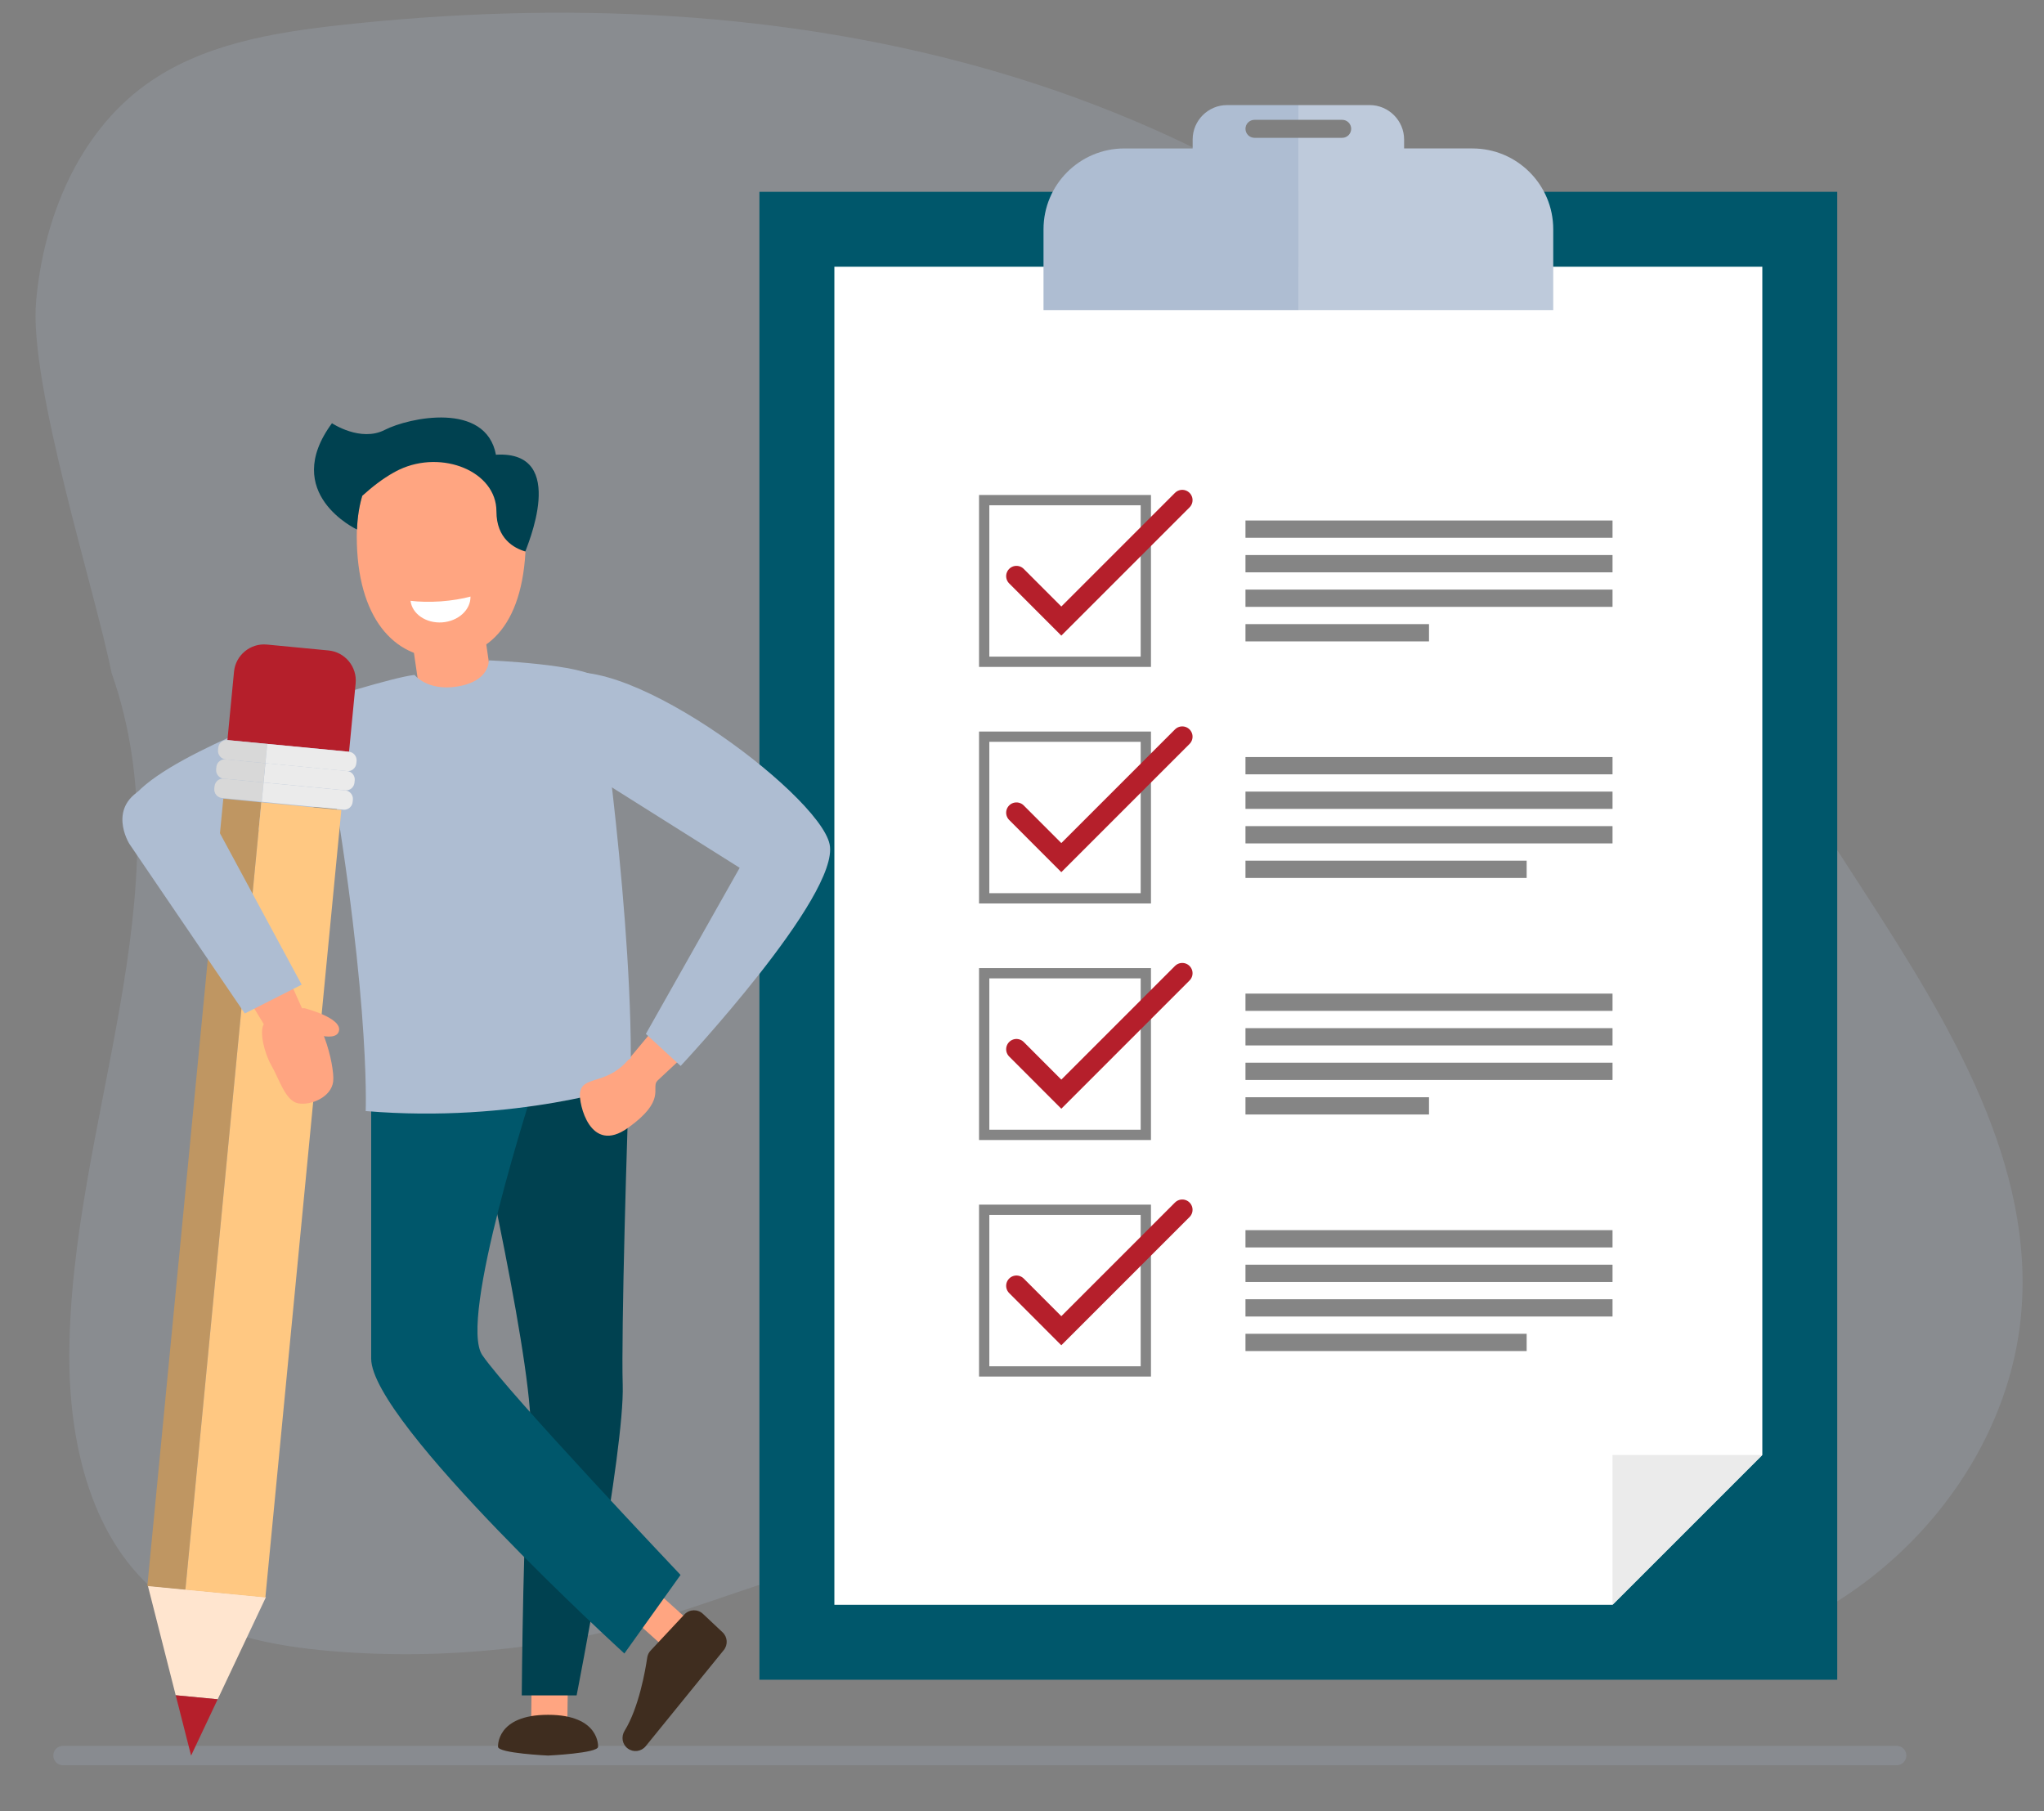 <?xml version="1.0" encoding="utf-8"?>
<!-- Generator: Adobe Illustrator 24.3.0, SVG Export Plug-In . SVG Version: 6.00 Build 0)  -->
<svg version="1.1" xmlns="http://www.w3.org/2000/svg" xmlns:xlink="http://www.w3.org/1999/xlink" x="0px" y="0px"
	 viewBox="0 0 421.33 373.33" style="enable-background:new 0 0 421.33 373.33;" xml:space="preserve">
<rect x="0" y="0" width="421.33" height="373.33" fill="#808080" stroke="none"/>
<g id="BACKGROUND">
	<g id="XMLID_58_" style="opacity:0.2;">
		<path id="XMLID_76_" style="fill:#AEBDD2;" d="M22.99,138.68c15.8,44.7-8.51,93.11-8.7,140.52c-0.08,18.5,4.58,38.65,19.19,50.01
			c9.79,7.61,22.59,10.11,34.95,11.14c23.22,1.92,46.79-0.59,69.08-7.36c12.32-3.74,24.29-8.78,36.95-11.12
			c46.79-8.66,92.24,20.38,139.73,23.44c23.18,1.49,47.13-3.58,66.45-16.48c19.32-12.9,33.54-34.01,35.9-57.12
			c3.2-31.41-14.67-60.68-31.82-87.19c-12.72-19.66-25.45-39.32-38.17-58.98c-8.61-13.3-17.24-26.64-27.38-38.82
			c-29.1-34.94-69.97-59.09-113.6-71.88S115.57,0.2,70.36,5.15C56.2,6.7,41.5,9.14,29.97,17.51C16.07,27.6,8.96,45.01,7.44,62.12
			S19.63,121.83,22.99,138.68"/>
	</g>
</g>
<g id="OBJECTS">
	
		<line id="XMLID_57_" style="opacity:0.2;fill:none;stroke:#AEBDD2;stroke-width:4;stroke-linecap:round;stroke-miterlimit:10;" x1="12.99" y1="361.87" x2="390.95" y2="361.87"/>
	<g id="XMLID_59_">
		<polygon id="XMLID_34_" style="fill:#00576B;" points="267.63,39.54 156.54,39.54 156.54,346.24 267.63,346.24 378.71,346.24 
			378.71,39.54 		"/>
		<polygon id="XMLID_32_" style="fill:#FFFFFF;" points="332.39,330.79 171.99,330.79 171.99,54.98 363.27,54.98 363.27,299.91 		
			"/>
		<polygon id="XMLID_31_" style="fill:#EBEBEB;" points="332.39,299.91 363.27,299.91 332.39,330.79 		"/>
		
			<rect id="XMLID_33_" x="202.87" y="151.85" style="fill:none;stroke:#858585;stroke-width:2.12;stroke-miterlimit:10;" width="33.32" height="33.32"/>
		
			<rect id="XMLID_39_" x="202.87" y="200.61" style="fill:none;stroke:#858585;stroke-width:2.12;stroke-miterlimit:10;" width="33.32" height="33.32"/>
		
			<rect id="XMLID_42_" x="202.87" y="103.09" style="fill:none;stroke:#858585;stroke-width:2.12;stroke-miterlimit:10;" width="33.32" height="33.32"/>
		
			<polyline id="XMLID_36_" style="fill:none;stroke:#B51F2B;stroke-width:4.24;stroke-linecap:round;stroke-miterlimit:10;" points="
			209.52,118.76 218.77,128.02 243.7,103.09 		"/>
		
			<polyline id="XMLID_41_" style="fill:none;stroke:#B51F2B;stroke-width:4.24;stroke-linecap:round;stroke-miterlimit:10;" points="
			209.52,167.52 218.77,176.78 243.7,151.85 		"/>
		
			<polyline id="XMLID_43_" style="fill:none;stroke:#B51F2B;stroke-width:4.24;stroke-linecap:round;stroke-miterlimit:10;" points="
			209.52,216.28 218.77,225.54 243.7,200.61 		"/>
		<rect id="XMLID_40_" x="256.73" y="107.29" style="fill:#858585;" width="75.66" height="3.56"/>
		<rect id="XMLID_46_" x="256.73" y="114.41" style="fill:#858585;" width="75.66" height="3.56"/>
		<rect id="XMLID_48_" x="256.73" y="121.53" style="fill:#858585;" width="75.66" height="3.56"/>
		<rect id="XMLID_49_" x="256.73" y="128.65" style="fill:#858585;" width="37.83" height="3.56"/>
		<rect id="XMLID_51_" x="256.73" y="156.05" style="fill:#858585;" width="75.66" height="3.56"/>
		<rect id="XMLID_50_" x="256.73" y="163.17" style="fill:#858585;" width="75.66" height="3.56"/>
		<rect id="XMLID_47_" x="256.73" y="170.29" style="fill:#858585;" width="75.66" height="3.56"/>
		<rect id="XMLID_45_" x="256.73" y="177.41" style="fill:#858585;" width="57.96" height="3.56"/>
		<rect id="XMLID_55_" x="256.73" y="204.81" style="fill:#858585;" width="75.66" height="3.56"/>
		<rect id="XMLID_54_" x="256.73" y="211.93" style="fill:#858585;" width="75.66" height="3.56"/>
		<rect id="XMLID_53_" x="256.73" y="219.05" style="fill:#858585;" width="75.66" height="3.56"/>
		<rect id="XMLID_52_" x="256.73" y="226.17" style="fill:#858585;" width="37.83" height="3.56"/>
		
			<rect id="XMLID_69_" x="202.87" y="249.37" style="fill:none;stroke:#858585;stroke-width:2.12;stroke-miterlimit:10;" width="33.32" height="33.32"/>
		
			<polyline id="XMLID_67_" style="fill:none;stroke:#B51F2B;stroke-width:4.24;stroke-linecap:round;stroke-miterlimit:10;" points="
			209.52,265.04 218.77,274.3 243.7,249.37 		"/>
		<rect id="XMLID_65_" x="256.73" y="253.57" style="fill:#858585;" width="75.66" height="3.56"/>
		<rect id="XMLID_64_" x="256.73" y="260.69" style="fill:#858585;" width="75.66" height="3.56"/>
		<rect id="XMLID_63_" x="256.73" y="267.81" style="fill:#858585;" width="75.66" height="3.56"/>
		<rect id="XMLID_62_" x="256.73" y="274.93" style="fill:#858585;" width="57.96" height="3.56"/>
		<path id="XMLID_107_" style="fill:none;" d="M301.62,28.41c1.02,0,1.86-0.83,1.86-1.86c0-1.02-0.83-1.85-1.86-1.85h-9.04v3.71
			H301.62z"/>
		<path id="XMLID_108_" style="fill:none;" d="M281.68,26.56c0,1.02,0.83,1.86,1.86,1.86h9.04V24.7h-9.04
			C282.51,24.7,281.68,25.54,281.68,26.56z"/>
		<path id="XMLID_109_" style="fill:#AEBDD2;" d="M258.59,28.41c-1.02,0-1.86-0.83-1.86-1.86c0-1.02,0.83-1.85,1.86-1.85h9.04v-3.04
			h-14.7c-3.9,0-7.09,3.19-7.09,7.1v1.84h-14.08c-9.2,0-16.66,7.46-16.66,16.66v16.66h52.54V28.41H258.59z"/>
		<path id="XMLID_110_" style="fill:#BECADB;" d="M320.17,47.26c0-9.2-7.46-16.66-16.66-16.66h-14.08v-1.84c0-3.9-3.19-7.1-7.1-7.1
			h-14.7v3.04h9.04c1.02,0,1.85,0.83,1.85,1.85c0,1.02-0.83,1.86-1.85,1.86h-9.04v35.51h52.54V47.26z"/>
	</g>
	<g id="XMLID_81_">
		<g id="XMLID_56_">
			
				<rect id="XMLID_86_" x="85.59" y="122.9" transform="matrix(0.99 -0.144 0.144 0.99 -18.613 14.871)" style="fill:#FFA581;" width="15" height="25.4"/>
			<path id="XMLID_61_" style="fill:#FFA581;" d="M108.4,110.52c0,18.25-7.8,25.08-17.43,25.08c-9.63,0-17.43-8.09-17.43-25.08
				c0-13.85,7.8-21.05,17.43-21.05C100.6,89.47,108.4,96.67,108.4,110.52z"/>
			<path id="XMLID_38_" style="fill:#FFFFFF;" d="M84.62,123.84c0.33,2.71,3.19,4.68,6.53,4.45c3.33-0.24,5.89-2.6,5.83-5.32
				c-1.72,0.47-3.84,0.82-6.14,0.99C88.53,124.12,86.38,124.06,84.62,123.84z"/>
			<path id="XMLID_112_" style="fill:#004150;" d="M102.23,93.73c-2.09-11.03-17.94-7.67-22.93-5.11
				c-4.98,2.56-10.87-1.38-10.87-1.38c-10.69,14.49,5.14,21.9,5.14,21.9l0.02-0.04c0.1-2.54,0.47-4.84,1.08-6.89
				c2.05-1.86,4.25-3.56,6.44-4.78c0.41-0.23,0.82-0.45,1.23-0.64c8.8-4.13,19.99,0.36,19.99,8.62c0,5.64,3.65,7.59,5.97,8.27
				C108.34,113.18,117.47,92.84,102.23,93.73z"/>
		</g>
		<polygon id="XMLID_35_" style="fill:#FFA581;" points="129.21,218.8 134.87,212.01 141.09,217.56 134.53,223.67 		"/>
		<g id="XMLID_44_">
			
				<rect id="XMLID_60_" x="132.51" y="330.82" transform="matrix(0.669 -0.744 0.744 0.669 -203.252 211.96)" style="fill:#FFA581;" width="7.46" height="6.51"/>
			<path id="XMLID_83_" style="fill:#3F2D1F;" d="M141.08,332.78l-6.97,7.45c-0.38,0.4-0.62,0.91-0.7,1.46
				c-0.37,2.54-1.71,10.31-4.67,15.09c-0.75,1.22-0.48,2.8,0.67,3.64l0,0c1.16,0.85,2.78,0.64,3.69-0.48l16.09-19.81
				c0.89-1.1,0.79-2.7-0.25-3.67l-4.05-3.81C143.81,331.64,142.1,331.69,141.08,332.78z"/>
		</g>
		<g id="XMLID_82_">
			
				<rect id="XMLID_85_" x="109.98" y="347.52" transform="matrix(0.013 -1 1 0.013 -239.456 459.913)" style="fill:#FFA581;" width="6.51" height="7.46"/>
			<path id="XMLID_102_" style="fill:#3F2D1F;" d="M112.97,353.47c-10.75,0-10.31,6.59-10.31,6.59c0,1.34,10.31,1.81,10.31,1.81
				s10.31-0.48,10.31-1.81C123.28,360.06,123.72,353.47,112.97,353.47z"/>
		</g>
		<g id="XMLID_84_">
			<path id="XMLID_104_" style="fill:#004150;" d="M127.13,216.3c-4.82,1.66-19.63,3.16-31.07,4.41
				c2.32,10.03,14.57,63.94,13.24,76.08c-1.47,13.4-1.75,52.68-1.75,52.68h11.31c0,0,9.92-50.58,9.5-63.99
				c-0.33-10.66,0.86-52.24,1.54-68.09c0.02-0.37-0.23-0.66-0.56-0.88C128.69,216.09,127.86,216.05,127.13,216.3z"/>
			<path id="XMLID_106_" style="fill:#00576B;" d="M99.41,279.32c-4.92-7.24,9.91-53.17,12.24-60.35
				c-13.93,1.86-29.18,3.2-33.26,3.2c-0.01,0-0.01,0-0.02,0c-1.05,0-1.86,0.92-1.86,1.97v55.91c0,13.2,52.19,60.78,52.19,60.78
				l11.58-16.19C140.29,324.63,104.75,287.18,99.41,279.32z"/>
		</g>
		<g id="XMLID_78_">
			<path id="XMLID_80_" style="fill:#AEBDD2;" d="M85.45,139.12c0,0,2.63,3.37,8.76,2.4c6.83-1.08,6.54-5.4,6.54-5.4
				s19.74,0.8,22.52,3.76c0,0,7.59,51.39,6.69,83.71c0,0-23.59,8.04-54.58,5.43c0,0,1.15-26.43-9.81-84.49
				C65.56,144.53,80.99,139.6,85.45,139.12z"/>
			<path id="XMLID_99_" style="fill:#AEBDD2;" d="M72.31,147.47c0,0-3.24-4.7-10.06-1.79c-6.82,2.91-37.84,14.33-36.11,22.61
				c1.74,8.28,12.91,5.37,19.11,4.7C51.46,172.32,85.63,162.41,72.31,147.47z"/>
			<path id="XMLID_79_" style="fill:#AEBDD2;" d="M113.79,154.53l38.68,24.35l-19.34,34.24l7.17,6.6c0,0,32.91-35.15,30.71-45.69
				c-2.2-10.54-45.18-42.52-57.67-34.04S113.79,154.53,113.79,154.53z"/>
		</g>
		<g id="XMLID_87_">
			<path id="XMLID_98_" style="fill:#B51F2B;" d="M71.95,154.96l-25.07-2.41l1.36-14.11c0.33-3.39,3.37-5.9,6.76-5.58l12.73,1.22
				c3.39,0.33,5.9,3.37,5.58,6.76L71.95,154.96z"/>
			<polygon id="XMLID_97_" style="fill:#FFE5CF;" points="54.82,329.21 30.48,326.87 36.22,349.44 44.87,350.27 			"/>
			<polygon id="XMLID_96_" style="fill:#B51F2B;" points="44.87,350.27 36.22,349.44 39.39,361.88 			"/>
			
				<rect id="XMLID_95_" x="-39.35" y="242.13" transform="matrix(0.096 -0.995 0.995 0.096 -206.77 264.522)" style="fill:#BF9662;" width="163.11" height="7.88"/>
			
				<rect id="XMLID_94_" x="-27.18" y="238.95" transform="matrix(0.096 -0.995 0.995 0.096 -196.931 277.695)" style="fill:#FFC882;" width="163.11" height="16.57"/>
			<path id="XMLID_93_" style="fill:#D8D8D8;" d="M54.32,161.29l-8.21-0.79c-0.95-0.09-1.8,0.62-1.89,1.59l-0.05,0.47
				c-0.09,0.96,0.61,1.83,1.55,1.92l0.37,0.04l7.85,0.75L54.32,161.29z"/>
			<path id="XMLID_92_" style="fill:#EBEBEB;" d="M53.94,165.27l16.49,1.59l0.37,0.04c0.95,0.09,1.8-0.62,1.89-1.59l0.05-0.47
				c0.09-0.96-0.61-1.83-1.55-1.92l-16.86-1.62L53.94,165.27z"/>
			<path id="XMLID_91_" style="fill:#EBEBEB;" d="M54.32,161.29l16.86,1.62c0.95,0.09,1.8-0.62,1.89-1.59l0.05-0.47
				c0.09-0.96-0.61-1.83-1.55-1.92l-16.86-1.62L54.32,161.29z"/>
			<path id="XMLID_90_" style="fill:#D8D8D8;" d="M54.7,157.31l-8.21-0.79c-0.95-0.09-1.8,0.62-1.89,1.59l-0.05,0.47
				c-0.09,0.96,0.61,1.83,1.55,1.92l8.21,0.79L54.7,157.31z"/>
			<path id="XMLID_89_" style="fill:#D8D8D8;" d="M55.09,153.34l-8.21-0.79c-0.95-0.09-1.8,0.62-1.89,1.59l-0.05,0.47
				c-0.09,0.96,0.61,1.83,1.55,1.92l8.21,0.79L55.09,153.34z"/>
			<path id="XMLID_88_" style="fill:#EBEBEB;" d="M73.45,157.35l0.05-0.47c0.09-0.96-0.61-1.83-1.55-1.92l-16.86-1.62l-0.38,3.98
				l16.86,1.62C72.51,159.03,73.36,158.31,73.45,157.35z"/>
		</g>
		<path id="XMLID_68_" style="fill:#FFA581;" d="M119.55,225.3c-0.26,2.11,2.04,12.82,9.91,7.18c7.88-5.65,4.78-8.07,5.96-9.65
			c1.18-1.58-3.96-6.74-6.21-4.04C124.8,223.67,119.99,221.71,119.55,225.3z"/>
		<g id="XMLID_30_">
			<polygon id="XMLID_105_" style="fill:#FFA581;" points="55.32,212.66 50.01,203.95 58.39,199.22 62.63,208.67 			"/>
			<path id="XMLID_37_" style="fill:#FFA581;" d="M54.38,211.12c-0.96,1.54,0.1,5.99,1.62,8.61c1.52,2.61,2.83,7.22,5.46,7.7
				c2.62,0.48,6.84-1.27,7.22-4.51c0.38-3.24-2.72-15.68-7.1-15C57.41,208.57,55.49,209.33,54.38,211.12z"/>
			<path id="XMLID_66_" style="fill:#FFA581;" d="M62.72,207.81c0,0,7.82,1.96,7.15,4.7c-0.67,2.74-7.69-0.1-8.55-1.05
				C60.47,210.5,60.45,207.88,62.72,207.81z"/>
		</g>
		<path id="XMLID_101_" style="fill:#AEBDD2;" d="M50.46,208.91l11.72-5.94l-21.21-39.31c0,0-2.21-5.32-10.74-1.46
			c-8.53,3.86-3.56,11.75-3.56,11.75L50.46,208.91z"/>
	</g>
</g>
<g id="DESIGNED_BY_FREEPIK">
</g>
</svg>
